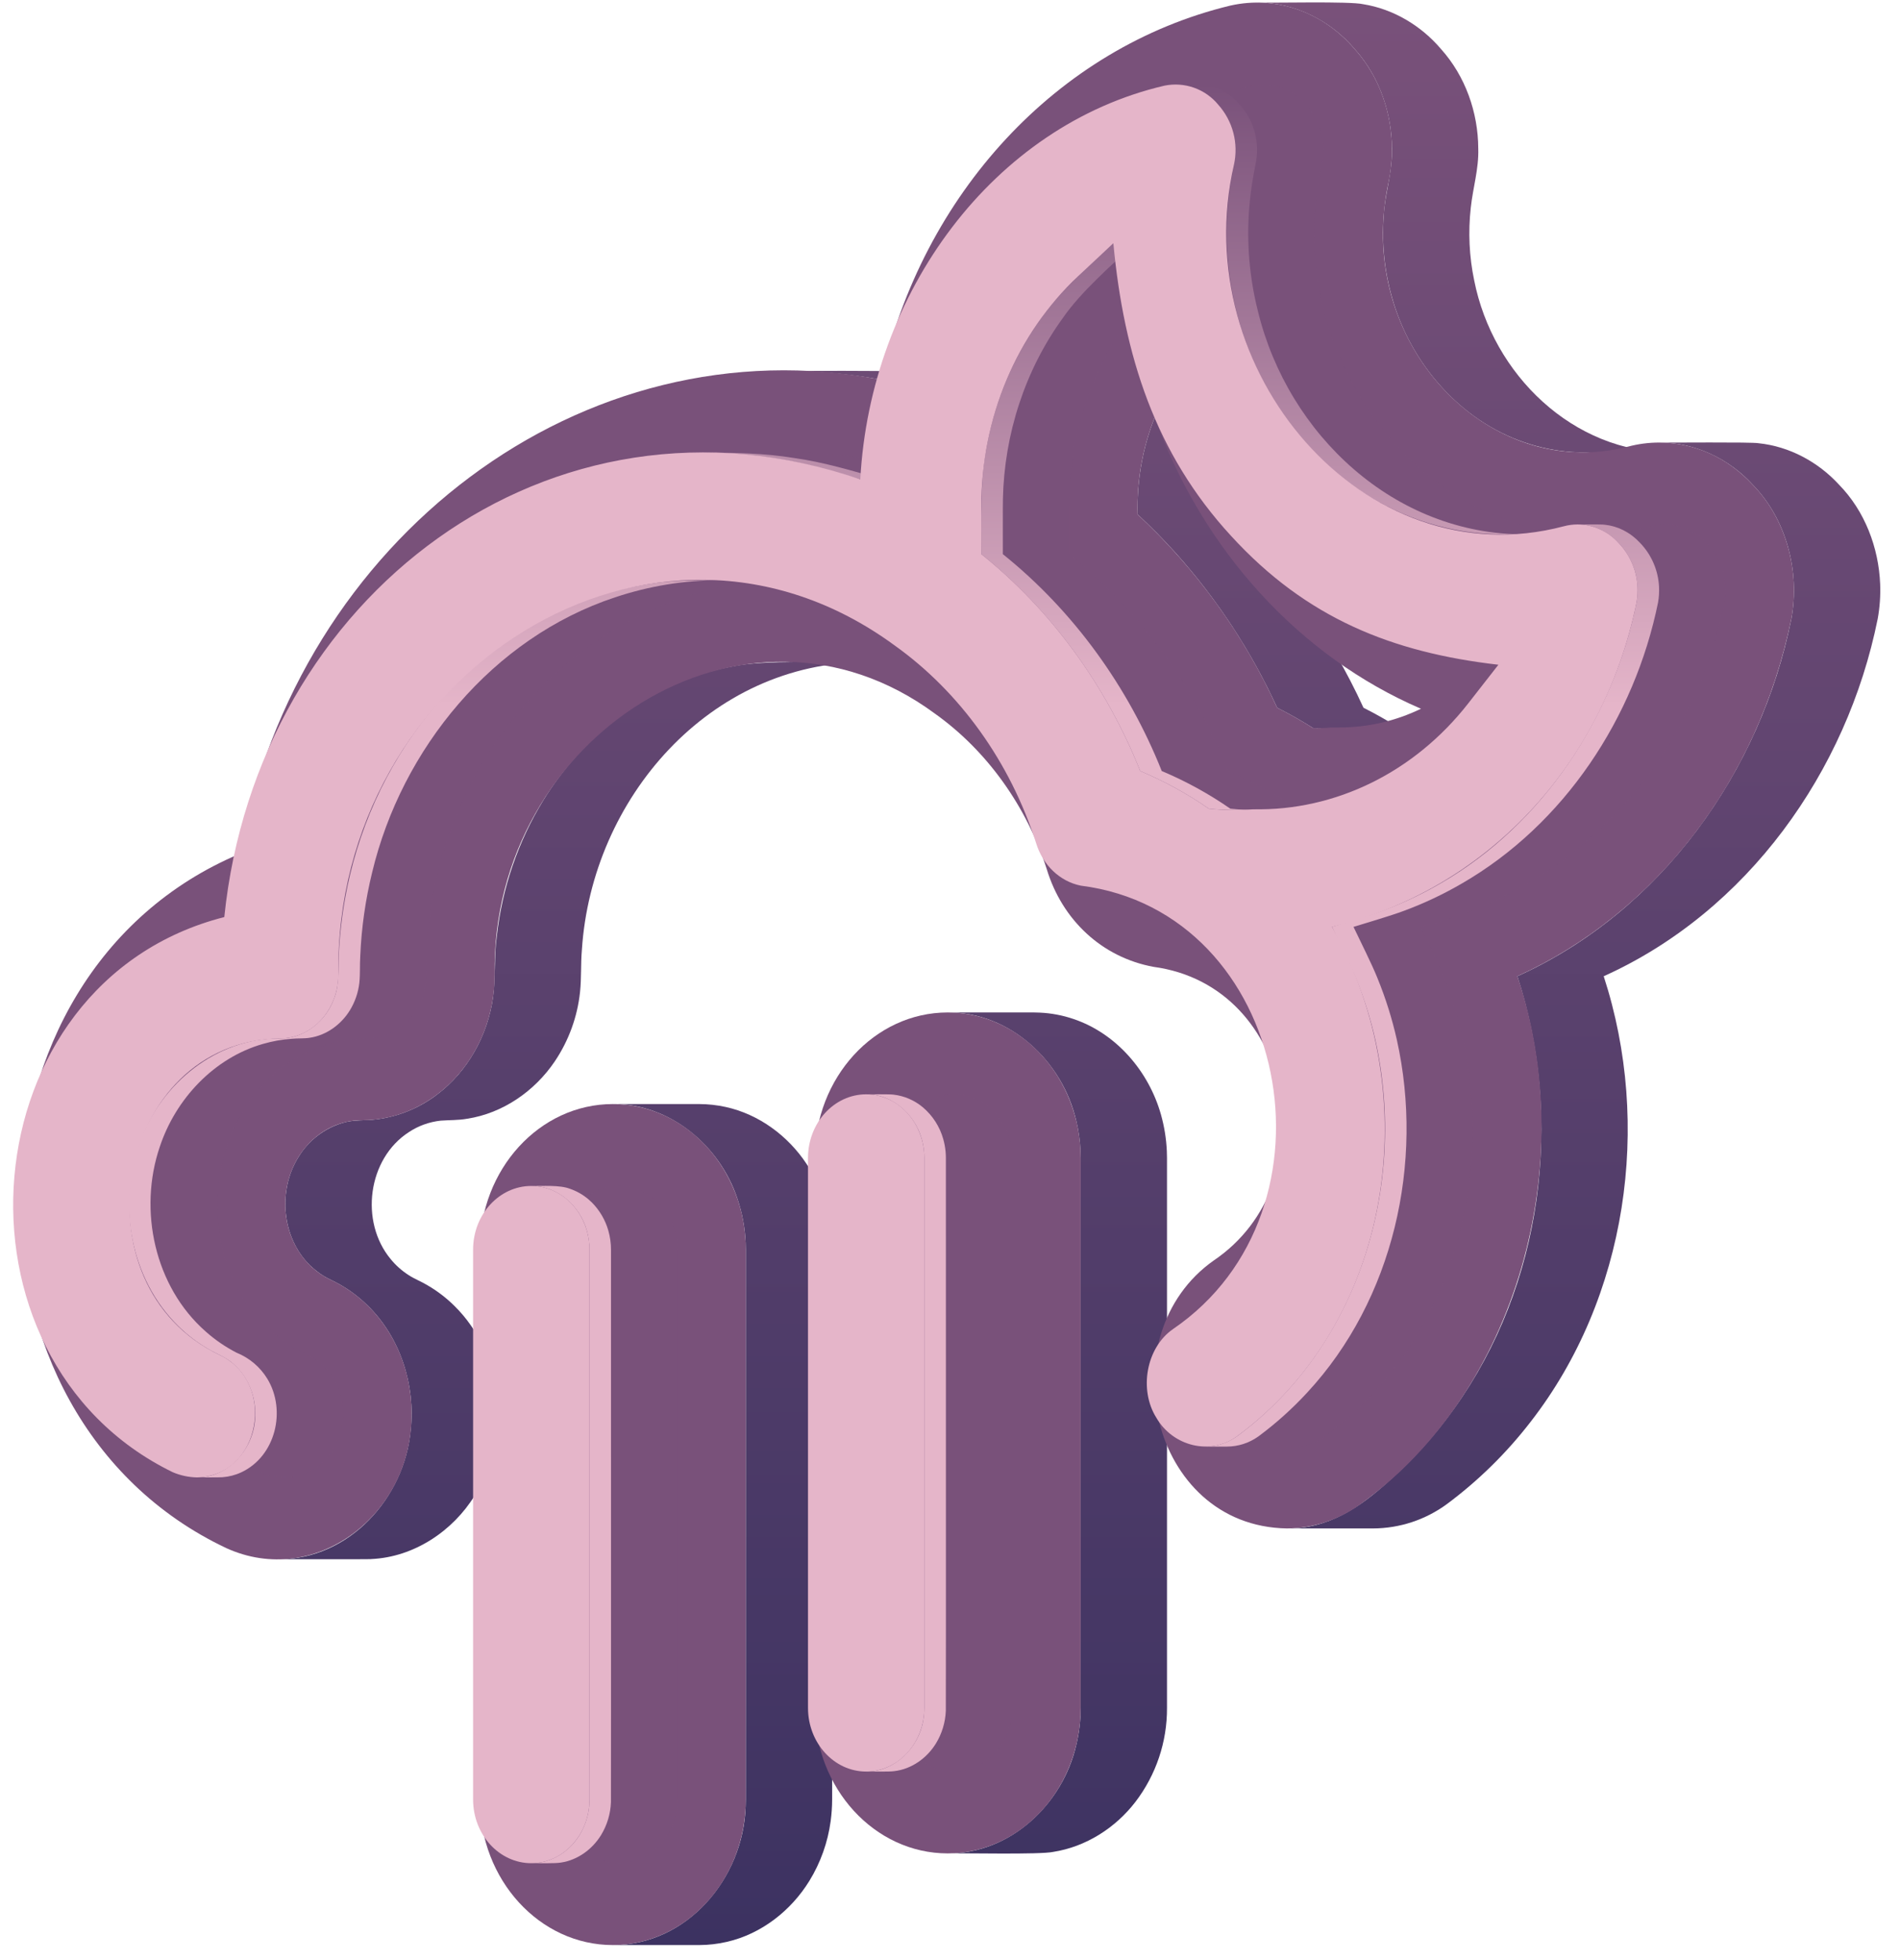 <svg width="95" height="98" viewBox="0 0 95 98" fill="none" xmlns="http://www.w3.org/2000/svg">
<path d="M18.571 77.954C20.698 77.856 22.644 76.559 23.745 74.765C25.586 71.857 25.19 67.715 22.715 65.291L22.714 65.29C22.312 64.892 21.86 64.547 21.371 64.263C21.066 64.077 20.728 63.952 20.43 63.756C20.091 63.538 19.788 63.269 19.534 62.957C17.977 61.085 18.38 57.931 20.451 56.602C20.925 56.29 21.467 56.096 22.031 56.034C22.474 56 22.921 56.018 23.359 55.938C25.145 55.663 26.738 54.555 27.74 53.068C28.437 52.033 28.87 50.843 29.002 49.602C29.076 48.903 29.033 48.196 29.094 47.496C29.584 39.935 35.473 33.112 43.328 33.104C41.629 33.141 38.188 32.966 36.563 33.335C33.508 33.904 30.722 35.608 28.691 37.943C28.134 38.584 27.629 39.268 27.182 39.99C25.904 42.068 25.104 44.404 24.838 46.829C24.7 47.831 24.786 48.849 24.654 49.85C24.39 51.759 23.39 53.574 21.841 54.737C20.968 55.401 19.936 55.824 18.849 55.965C18.269 56.045 17.67 55.97 17.105 56.154C16.193 56.433 15.415 57.039 14.921 57.856L14.92 57.857C13.883 59.517 14.085 61.88 15.496 63.265C15.709 63.472 15.945 63.656 16.198 63.812C16.447 63.959 16.715 64.07 16.967 64.213C17.485 64.505 17.963 64.864 18.387 65.282C20.018 66.88 20.777 69.253 20.536 71.508C20.223 74.9 17.457 77.978 13.932 77.963C14.037 77.959 18.641 77.973 18.571 77.954Z" fill="url(#paint0_linear_41_94)"/>
<path d="M37.282 90.324C37.167 93.915 34.369 97.26 30.641 97.255H34.958C35.428 97.254 35.898 97.199 36.356 97.092C38.07 96.696 39.55 95.536 40.467 94.049C41.027 93.138 41.39 92.12 41.533 91.06C41.581 90.701 41.606 90.339 41.607 89.976V62.483C41.612 60.957 41.166 59.463 40.324 58.191C39.394 56.786 37.939 55.713 36.285 55.35C35.849 55.254 35.404 55.205 34.958 55.204H30.641C33.497 55.177 35.996 57.284 36.87 59.937C37.111 60.647 37.25 61.387 37.282 62.136C37.287 62.251 37.29 62.366 37.29 62.483V89.976C37.29 90.093 37.287 90.209 37.282 90.324Z" fill="url(#paint1_linear_41_94)"/>
<path d="M40.054 18.558C41.393 18.598 42.727 18.74 44.045 18.984H48.362C47.245 18.777 46.116 18.644 44.982 18.583C44.014 18.514 40.31 18.556 39.281 18.545C39.538 18.545 39.796 18.548 40.054 18.558Z" fill="url(#paint2_linear_41_94)"/>
<path d="M56.774 90.093C57.804 88.744 58.359 87.091 58.35 85.394V57.9C58.35 57.784 58.348 57.669 58.342 57.554C58.314 56.935 58.215 56.322 58.047 55.727C57.44 53.574 55.823 51.678 53.681 50.953C53.134 50.766 52.564 50.658 51.986 50.632C51.892 50.627 51.798 50.624 51.704 50.624H47.387C50.519 50.603 53.133 53.078 53.814 56.048C53.932 56.542 54.003 57.047 54.025 57.554C54.03 57.669 54.033 57.784 54.033 57.9V85.394C54.033 86.01 53.961 86.624 53.82 87.224C53.147 90.203 50.527 92.694 47.387 92.672C48.131 92.648 52.014 92.741 52.663 92.596C54.294 92.343 55.775 91.395 56.774 90.093Z" fill="url(#paint3_linear_41_94)"/>
<path d="M58.792 27.66C60.86 29.966 62.568 32.571 63.857 35.388C64.473 35.698 65.074 36.04 65.658 36.407C65.708 36.407 65.755 36.41 65.805 36.41H70.121C70.073 36.41 70.024 36.407 69.975 36.407C69.391 36.04 68.79 35.698 68.174 35.388C66.508 31.738 64.137 28.454 61.198 25.723C61.151 24.063 61.442 22.41 62.053 20.866H57.736C57.701 20.953 57.668 21.04 57.635 21.129V21.129L57.634 21.132C57.093 22.6 56.837 24.159 56.882 25.723C57.547 26.339 58.184 26.984 58.792 27.66Z" fill="url(#paint4_linear_41_94)"/>
<path d="M73.913 7.428C73.907 5.621 73.266 3.804 72.052 2.454C71.064 1.289 69.675 0.452 68.16 0.21C67.509 0.056 63.598 0.155 62.864 0.129C64.733 0.121 66.538 1.034 67.735 2.454C69.032 3.894 69.669 5.863 69.591 7.789V7.79C69.561 8.799 69.239 9.771 69.186 10.779C69.079 12.161 69.221 13.552 69.604 14.884C70.524 18.149 72.982 21.02 76.228 22.122L76.234 22.124C77.001 22.386 77.798 22.547 78.606 22.602C78.898 22.645 83.147 22.617 83.559 22.624C78.64 22.643 74.638 18.713 73.71 14.022C73.46 12.827 73.403 11.6 73.539 10.386C73.644 9.397 73.947 8.431 73.913 7.428Z" fill="url(#paint5_linear_41_94)"/>
<path d="M94.008 29.209C93.936 27.379 93.238 25.547 91.947 24.23C90.906 23.096 89.467 22.32 87.929 22.162C87.62 22.096 83.385 22.139 82.957 22.128C84.727 22.117 86.444 22.93 87.63 24.23C89.33 25.969 90.002 28.573 89.568 30.943C88.031 38.583 83.052 45.576 75.868 48.813C78.202 55.98 77.129 64.272 72.71 70.425C71.768 71.746 70.681 72.957 69.468 74.034C67.974 75.398 66.395 76.445 64.345 76.423H68.662C69.985 76.417 71.272 75.992 72.339 75.21C73.919 74.036 75.33 72.649 76.532 71.09C81.357 64.884 82.607 56.241 80.185 48.813C87.369 45.576 92.348 38.583 93.885 30.943C93.989 30.371 94.03 29.79 94.008 29.209Z" fill="url(#paint6_linear_41_94)"/>
<path d="M30.641 55.204C34.308 55.204 37.29 58.469 37.29 62.483V89.976C37.29 93.991 34.308 97.255 30.641 97.255C26.977 97.255 23.994 93.991 23.994 89.976V62.483C23.994 58.469 26.976 55.204 30.641 55.204Z" fill="#79517A"/>
<path d="M47.387 50.624C51.051 50.624 54.033 53.889 54.033 57.9V85.394C54.033 89.409 51.052 92.672 47.387 92.672C43.72 92.672 40.738 89.409 40.738 85.394V57.9C40.738 53.889 43.72 50.624 47.387 50.624Z" fill="#79517A"/>
<path d="M87.63 24.23C89.258 25.884 90.022 28.476 89.568 30.943C87.889 39.084 82.753 45.686 75.868 48.813C79.022 58.129 75.863 69.59 68.022 75.21C66.955 75.992 65.668 76.417 64.345 76.423C57.477 76.317 55.384 66.757 60.688 63.025C66.434 59.144 64.776 49.302 57.679 48.344C55.094 47.868 53.105 45.999 52.333 43.444C51.326 40.3 49.339 37.531 46.755 35.688C37.231 28.652 24.538 36.872 24.733 48.737C24.733 52.751 21.75 56.014 18.083 56.014C15.979 56.014 14.267 57.889 14.267 60.193C14.257 61.859 15.149 63.344 16.535 63.991C19.014 65.143 20.604 67.794 20.579 70.745C20.588 75.782 15.735 79.416 11.316 77.408C-2.704 70.774 -2.36 48.728 11.98 42.693C14.877 26.956 29.115 16.085 44.044 18.984C46.112 9.713 52.853 2.374 61.505 0.282C63.815 -0.243 66.163 0.609 67.735 2.454C69.297 4.191 69.944 6.72 69.416 9.169C69.247 9.972 69.157 10.789 69.147 11.608C69.108 18.441 75.052 23.958 81.397 22.333C81.906 22.197 82.43 22.128 82.957 22.128C84.717 22.128 86.376 22.874 87.63 24.23ZM66.974 36.375C68.385 36.374 69.778 36.054 71.049 35.438C64.982 32.829 60.12 27.507 57.736 20.866C57.124 22.41 56.833 24.062 56.881 25.722C59.822 28.452 62.193 31.736 63.857 35.387C64.472 35.696 65.074 36.038 65.658 36.406C65.941 36.413 66.223 36.404 66.504 36.38L66.974 36.375" fill="#79517A"/>
<g style="mix-blend-mode:multiply" opacity="0.4" filter="url(#filter0_f_41_94)">
<path d="M30.958 59.299C32.563 59.299 33.868 60.728 33.868 62.484V89.978C33.868 91.734 32.563 93.162 30.958 93.162C29.354 93.162 28.049 91.734 28.049 89.978V62.484C28.049 60.727 29.354 59.299 30.958 59.299Z" fill="#79517A"/>
<path d="M47.703 54.717C49.307 54.717 50.612 56.145 50.612 57.902V85.395C50.612 87.151 49.307 88.58 47.703 88.58C46.098 88.58 44.793 87.152 44.793 85.395V57.902C44.793 56.146 46.099 54.717 47.703 54.717Z" fill="#79517A"/>
<path d="M85.317 27.141C85.693 27.53 85.971 28.003 86.128 28.52C86.285 29.038 86.317 29.585 86.221 30.118C84.53 38.37 78.611 44.513 70.992 46.345C75.763 54.77 73.999 66.099 66.252 71.813C64.924 72.789 63.038 72.324 62.208 70.883C61.337 69.496 61.693 67.395 63.042 66.457C71.764 60.508 68.873 45.6 58.431 44.283C57.388 44.072 56.534 43.26 56.198 42.156C54.901 38.102 52.389 34.598 49.117 32.266C37.033 23.413 21.115 33.711 21.31 48.738C21.31 50.493 20.004 51.922 18.4 51.922C10.153 52.054 7.995 64.243 15.388 67.757C18.244 69.115 17.447 73.802 14.249 73.872C13.829 73.865 13.415 73.776 13.029 73.611C1.323 67.903 2.768 49.127 15.608 45.854C17.245 29.852 31.869 18.621 47.409 23.97C47.908 14.624 54.072 6.273 62.617 4.283C63.111 4.182 63.623 4.218 64.097 4.387C64.572 4.555 64.992 4.851 65.311 5.241C65.669 5.642 65.926 6.122 66.062 6.642C66.198 7.162 66.209 7.707 66.093 8.232C63.718 18.491 72.549 28.962 82.573 26.317C82.801 26.255 83.036 26.223 83.272 26.223C83.658 26.225 84.04 26.308 84.392 26.466C84.744 26.624 85.059 26.854 85.317 27.141ZM77.809 35.166L79.313 33.238C74.011 32.627 69.722 30.924 65.947 26.796C62.161 22.685 60.587 17.794 60.062 12.163L58.3 13.812C55.223 16.694 53.458 20.888 53.459 25.322V27.707C56.941 30.498 59.696 34.265 61.405 38.552C62.611 39.058 63.761 39.689 64.835 40.435C65.566 40.513 66.302 40.524 67.035 40.467C71.183 40.55 75.12 38.608 77.809 35.166Z" fill="#79517A"/>
</g>
<path d="M29.471 90.124C29.448 90.702 29.277 91.264 28.976 91.758C28.975 91.759 28.974 91.761 28.973 91.762C28.468 92.591 27.547 93.17 26.565 93.162C26.88 93.154 27.764 93.186 28.06 93.128C28.888 93.001 29.616 92.466 30.051 91.759L30.052 91.758C30.355 91.261 30.526 90.695 30.547 90.113C30.556 90.047 30.547 62.579 30.55 62.484C30.55 62.163 30.505 61.843 30.418 61.534C30.267 61.002 29.983 60.517 29.593 60.124C29.592 60.123 29.591 60.122 29.59 60.121C29.527 60.06 29.462 60.002 29.397 59.946C29.133 59.727 28.832 59.557 28.509 59.444H28.507C27.995 59.239 27.109 59.311 26.565 59.3C27.867 59.285 29 60.296 29.338 61.521C29.428 61.834 29.474 62.158 29.474 62.484C29.468 62.615 29.482 90.01 29.471 90.124Z" fill="url(#paint7_linear_41_94)"/>
<path d="M30.755 29.867C32.451 29.3 34.227 29.01 36.014 29.01C34.794 29.004 33.514 29.009 32.315 29.22C28.502 29.818 24.972 31.814 22.354 34.63C19.967 37.176 18.303 40.371 17.497 43.761C17.183 45.083 16.995 46.432 16.937 47.79C16.898 48.498 16.978 49.232 16.711 49.906C16.32 51.038 15.229 51.934 14.006 51.921C10.843 51.897 8.067 54.158 7.009 57.069C5.84 60.171 6.515 63.951 8.906 66.297L8.907 66.298C9.359 66.745 9.866 67.133 10.415 67.452C10.83 67.701 11.301 67.859 11.662 68.191C12.418 68.838 12.806 69.854 12.76 70.839C12.725 72.384 11.459 73.888 9.855 73.87C9.998 73.871 11.003 73.875 11.117 73.863C11.445 73.84 11.765 73.757 12.063 73.618C13.779 72.819 14.328 70.523 13.368 68.943L13.367 68.941C13.008 68.352 12.469 67.895 11.829 67.637C11.272 67.35 10.752 66.994 10.284 66.577C7.731 64.335 6.908 60.514 7.99 57.339C8.782 54.95 10.7 52.897 13.148 52.197C13.62 52.06 14.105 51.974 14.596 51.94C14.897 51.91 15.203 51.938 15.502 51.887C16.328 51.76 17.057 51.226 17.491 50.521C17.492 50.519 17.493 50.518 17.494 50.517C17.749 50.1 17.911 49.633 17.967 49.147C18.014 48.697 17.984 48.24 18.014 47.788C18.073 46.384 18.272 44.989 18.607 43.623C20.086 37.432 24.635 31.888 30.755 29.867Z" fill="url(#paint8_linear_41_94)"/>
<path d="M36.101 22.658C37.52 22.714 38.931 22.903 40.315 23.222C41.091 23.393 42.242 23.746 43.015 23.97H44.091C42.688 23.55 41.154 23.103 39.708 22.901C38.238 22.662 36.693 22.623 35.203 22.64C35.502 22.64 35.802 22.647 36.101 22.658Z" fill="url(#paint9_linear_41_94)"/>
<path d="M47.291 85.542C47.302 85.509 47.29 57.977 47.294 57.902C47.295 57.797 47.288 57.692 47.28 57.588C47.26 57.373 47.221 57.16 47.162 56.952C46.988 56.333 46.632 55.78 46.141 55.364C45.724 55.015 45.214 54.795 44.674 54.733C44.473 54.705 43.527 54.721 43.309 54.717C44.714 54.703 45.901 55.869 46.149 57.213C46.194 57.44 46.218 57.671 46.218 57.902V85.396C46.217 85.603 46.199 85.809 46.163 86.013C45.94 87.384 44.74 88.597 43.309 88.58C43.568 88.574 44.48 88.598 44.72 88.558C45.581 88.456 46.347 87.908 46.796 87.176C47.098 86.683 47.268 86.12 47.291 85.542Z" fill="url(#paint10_linear_41_94)"/>
<path d="M50.146 24.943C50.215 21.714 51.248 18.5 53.154 15.884C54.041 14.597 55.602 13.238 56.744 12.164H55.668C54.524 13.24 52.965 14.597 52.078 15.884L52.076 15.886C50.668 17.84 49.723 20.088 49.313 22.46C49.002 24.023 49.068 26.106 49.065 27.707C52.606 30.549 55.332 34.342 57.011 38.553C58.217 39.059 59.367 39.691 60.441 40.436C61.148 40.517 62.087 40.506 62.804 40.505C62.381 40.503 61.94 40.477 61.517 40.436C60.443 39.691 59.293 39.059 58.088 38.553C56.408 34.342 53.682 30.548 50.141 27.707C50.143 27.442 50.137 25.145 50.146 24.943Z" fill="url(#paint11_linear_41_94)"/>
<path d="M62.845 7.264C62.794 6.514 62.495 5.801 61.993 5.24C61.697 4.889 61.322 4.613 60.9 4.433C60.651 4.329 60.387 4.262 60.118 4.236C59.945 4.211 58.978 4.226 58.785 4.222C59.193 4.228 59.595 4.322 59.963 4.498C60.331 4.673 60.657 4.927 60.917 5.24C61.508 5.903 61.815 6.771 61.773 7.658C61.741 8.201 61.579 8.728 61.514 9.267C61.287 10.76 61.275 12.277 61.478 13.773C62.022 17.925 64.241 21.882 67.683 24.308C68.715 25.038 69.844 25.619 71.039 26.032C72.129 26.405 73.264 26.629 74.415 26.697C74.893 26.731 75.753 26.717 76.241 26.72C69.731 26.737 64.408 21.739 62.902 15.584C62.475 13.902 62.325 12.162 62.458 10.432C62.502 9.868 62.574 9.308 62.674 8.751C62.765 8.26 62.892 7.768 62.845 7.264Z" fill="url(#paint12_linear_41_94)"/>
<path d="M62.898 40.47H63.974C63.889 40.47 63.804 40.469 63.717 40.467H62.641C62.727 40.469 62.813 40.47 62.898 40.47Z" fill="url(#paint13_linear_41_94)"/>
<path d="M82.952 29.339C82.911 28.515 82.573 27.734 82 27.141C81.766 26.888 81.49 26.677 81.184 26.519L81.181 26.517C80.888 26.368 80.57 26.274 80.244 26.238H80.242C80.047 26.21 79.093 26.227 78.879 26.222C78.975 26.224 79.071 26.228 79.166 26.238H79.168C79.843 26.317 80.467 26.637 80.924 27.141C81.299 27.531 81.576 28.004 81.733 28.521C81.89 29.038 81.922 29.585 81.828 30.118C80.66 35.874 77.146 41.211 72.023 44.172C71.094 44.713 70.12 45.173 69.111 45.545C68.46 45.794 67.27 46.135 66.599 46.344C66.936 47.047 67.523 48.222 67.804 48.924C68.216 49.933 68.541 50.974 68.776 52.037C70.374 59.286 67.927 67.331 61.858 71.812C61.395 72.148 60.839 72.329 60.268 72.331H61.344C61.915 72.329 62.472 72.148 62.934 71.812C63.806 71.164 64.616 70.436 65.353 69.638C65.354 69.636 65.356 69.634 65.358 69.632C69.677 64.976 71.211 58.133 69.842 51.99C69.607 50.943 69.285 49.918 68.88 48.925C68.6 48.216 68.004 47.039 67.675 46.345C68.356 46.134 69.54 45.789 70.187 45.546C71.196 45.173 72.17 44.714 73.099 44.172C78.222 41.211 81.736 35.875 82.904 30.118C82.948 29.861 82.964 29.6 82.952 29.339Z" fill="url(#paint14_linear_41_94)"/>
<path d="M26.565 59.299C28.169 59.299 29.474 60.728 29.474 62.484V89.978C29.474 91.734 28.169 93.162 26.565 93.162C24.96 93.162 23.655 91.734 23.655 89.978V62.484C23.655 60.727 24.96 59.299 26.565 59.299Z" fill="#E5B5C9"/>
<path d="M43.309 54.717C44.913 54.717 46.218 56.145 46.218 57.902V85.395C46.218 87.151 44.913 88.58 43.309 88.58C41.705 88.58 40.4 87.152 40.4 85.395V57.902C40.4 56.146 41.705 54.717 43.309 54.717Z" fill="#E5B5C9"/>
<path d="M80.924 27.141C81.299 27.53 81.577 28.003 81.734 28.52C81.891 29.038 81.923 29.585 81.828 30.118C80.136 38.37 74.217 44.513 66.598 46.345C71.369 54.77 69.605 66.099 61.858 71.813C60.53 72.789 58.644 72.324 57.814 70.883C56.944 69.496 57.3 67.395 58.648 66.457C67.37 60.508 64.479 45.6 54.037 44.283C52.994 44.072 52.14 43.26 51.805 42.156C50.507 38.102 47.995 34.598 44.723 32.266C32.639 23.413 16.722 33.711 16.916 48.738C16.916 50.493 15.611 51.922 14.007 51.922C5.759 52.054 3.601 64.243 10.995 67.757C13.85 69.115 13.054 73.802 9.855 73.872C9.435 73.865 9.021 73.776 8.635 73.611C-3.071 67.903 -1.626 49.127 11.215 45.854C12.851 29.852 27.475 18.621 43.015 23.97C43.514 14.624 49.678 6.273 58.223 4.283C58.717 4.182 59.229 4.218 59.704 4.387C60.178 4.556 60.598 4.851 60.917 5.241C61.275 5.642 61.532 6.122 61.668 6.642C61.804 7.162 61.815 7.707 61.699 8.232C59.324 18.491 68.156 28.962 78.18 26.317C78.407 26.255 78.642 26.223 78.879 26.223C79.265 26.225 79.646 26.308 79.998 26.466C80.35 26.624 80.666 26.854 80.924 27.141ZM73.415 35.166L74.92 33.238C69.617 32.627 65.328 30.924 61.554 26.796C57.768 22.685 56.194 17.794 55.668 12.163L53.907 13.812C50.83 16.694 49.065 20.888 49.065 25.322V27.707C52.548 30.498 55.303 34.265 57.012 38.552C58.218 39.058 59.367 39.689 60.441 40.435C61.172 40.513 61.909 40.524 62.642 40.467C66.789 40.55 70.727 38.608 73.415 35.166Z" fill="#E5B5C9"/>
<defs>
<filter id="filter0_f_41_94" x="2.052" y="1.227" width="87.223" height="94.935" filterUnits="userSpaceOnUse" color-interpolation-filters="sRGB">
<feFlood flood-opacity="0" result="BackgroundImageFix"/>
<feBlend mode="normal" in="SourceGraphic" in2="BackgroundImageFix" result="shape"/>
<feGaussianBlur stdDeviation="1.5" result="effect1_foregroundBlur_41_94"/>
</filter>
<linearGradient id="paint0_linear_41_94" x1="53.973" y1="0.121" x2="53.973" y2="97.255" gradientUnits="userSpaceOnUse">
<stop stop-color="#79517A"/>
<stop offset="1" stop-color="#3C3261"/>
</linearGradient>
<linearGradient id="paint1_linear_41_94" x1="53.973" y1="0.121" x2="53.973" y2="97.255" gradientUnits="userSpaceOnUse">
<stop stop-color="#79517A"/>
<stop offset="1" stop-color="#3C3261"/>
</linearGradient>
<linearGradient id="paint2_linear_41_94" x1="53.973" y1="0.121" x2="53.973" y2="97.255" gradientUnits="userSpaceOnUse">
<stop stop-color="#79517A"/>
<stop offset="1" stop-color="#3C3261"/>
</linearGradient>
<linearGradient id="paint3_linear_41_94" x1="53.973" y1="0.121" x2="53.973" y2="97.255" gradientUnits="userSpaceOnUse">
<stop stop-color="#79517A"/>
<stop offset="1" stop-color="#3C3261"/>
</linearGradient>
<linearGradient id="paint4_linear_41_94" x1="53.973" y1="0.121" x2="53.973" y2="97.255" gradientUnits="userSpaceOnUse">
<stop stop-color="#79517A"/>
<stop offset="1" stop-color="#3C3261"/>
</linearGradient>
<linearGradient id="paint5_linear_41_94" x1="53.973" y1="0.121" x2="53.973" y2="97.255" gradientUnits="userSpaceOnUse">
<stop stop-color="#79517A"/>
<stop offset="1" stop-color="#3C3261"/>
</linearGradient>
<linearGradient id="paint6_linear_41_94" x1="53.973" y1="0.121" x2="53.973" y2="97.255" gradientUnits="userSpaceOnUse">
<stop stop-color="#79517A"/>
<stop offset="1" stop-color="#3C3261"/>
</linearGradient>
<linearGradient id="paint7_linear_41_94" x1="44.702" y1="4.221" x2="44.702" y2="93.164" gradientUnits="userSpaceOnUse">
<stop stop-color="#79517A"/>
<stop offset="0.349" stop-color="#E5B5C9"/>
</linearGradient>
<linearGradient id="paint8_linear_41_94" x1="44.702" y1="4.221" x2="44.702" y2="93.164" gradientUnits="userSpaceOnUse">
<stop stop-color="#79517A"/>
<stop offset="0.349" stop-color="#E5B5C9"/>
</linearGradient>
<linearGradient id="paint9_linear_41_94" x1="44.702" y1="4.221" x2="44.702" y2="93.164" gradientUnits="userSpaceOnUse">
<stop stop-color="#79517A"/>
<stop offset="0.349" stop-color="#E5B5C9"/>
</linearGradient>
<linearGradient id="paint10_linear_41_94" x1="44.702" y1="4.221" x2="44.702" y2="93.164" gradientUnits="userSpaceOnUse">
<stop stop-color="#79517A"/>
<stop offset="0.349" stop-color="#E5B5C9"/>
</linearGradient>
<linearGradient id="paint11_linear_41_94" x1="44.702" y1="4.221" x2="44.702" y2="93.164" gradientUnits="userSpaceOnUse">
<stop stop-color="#79517A"/>
<stop offset="0.349" stop-color="#E5B5C9"/>
</linearGradient>
<linearGradient id="paint12_linear_41_94" x1="44.702" y1="4.221" x2="44.702" y2="93.164" gradientUnits="userSpaceOnUse">
<stop stop-color="#79517A"/>
<stop offset="0.349" stop-color="#E5B5C9"/>
</linearGradient>
<linearGradient id="paint13_linear_41_94" x1="44.702" y1="4.221" x2="44.702" y2="93.164" gradientUnits="userSpaceOnUse">
<stop stop-color="#79517A"/>
<stop offset="0.349" stop-color="#E5B5C9"/>
</linearGradient>
<linearGradient id="paint14_linear_41_94" x1="44.702" y1="4.221" x2="44.702" y2="93.164" gradientUnits="userSpaceOnUse">
<stop stop-color="#79517A"/>
<stop offset="0.349" stop-color="#E5B5C9"/>
</linearGradient>
</defs>
</svg>
